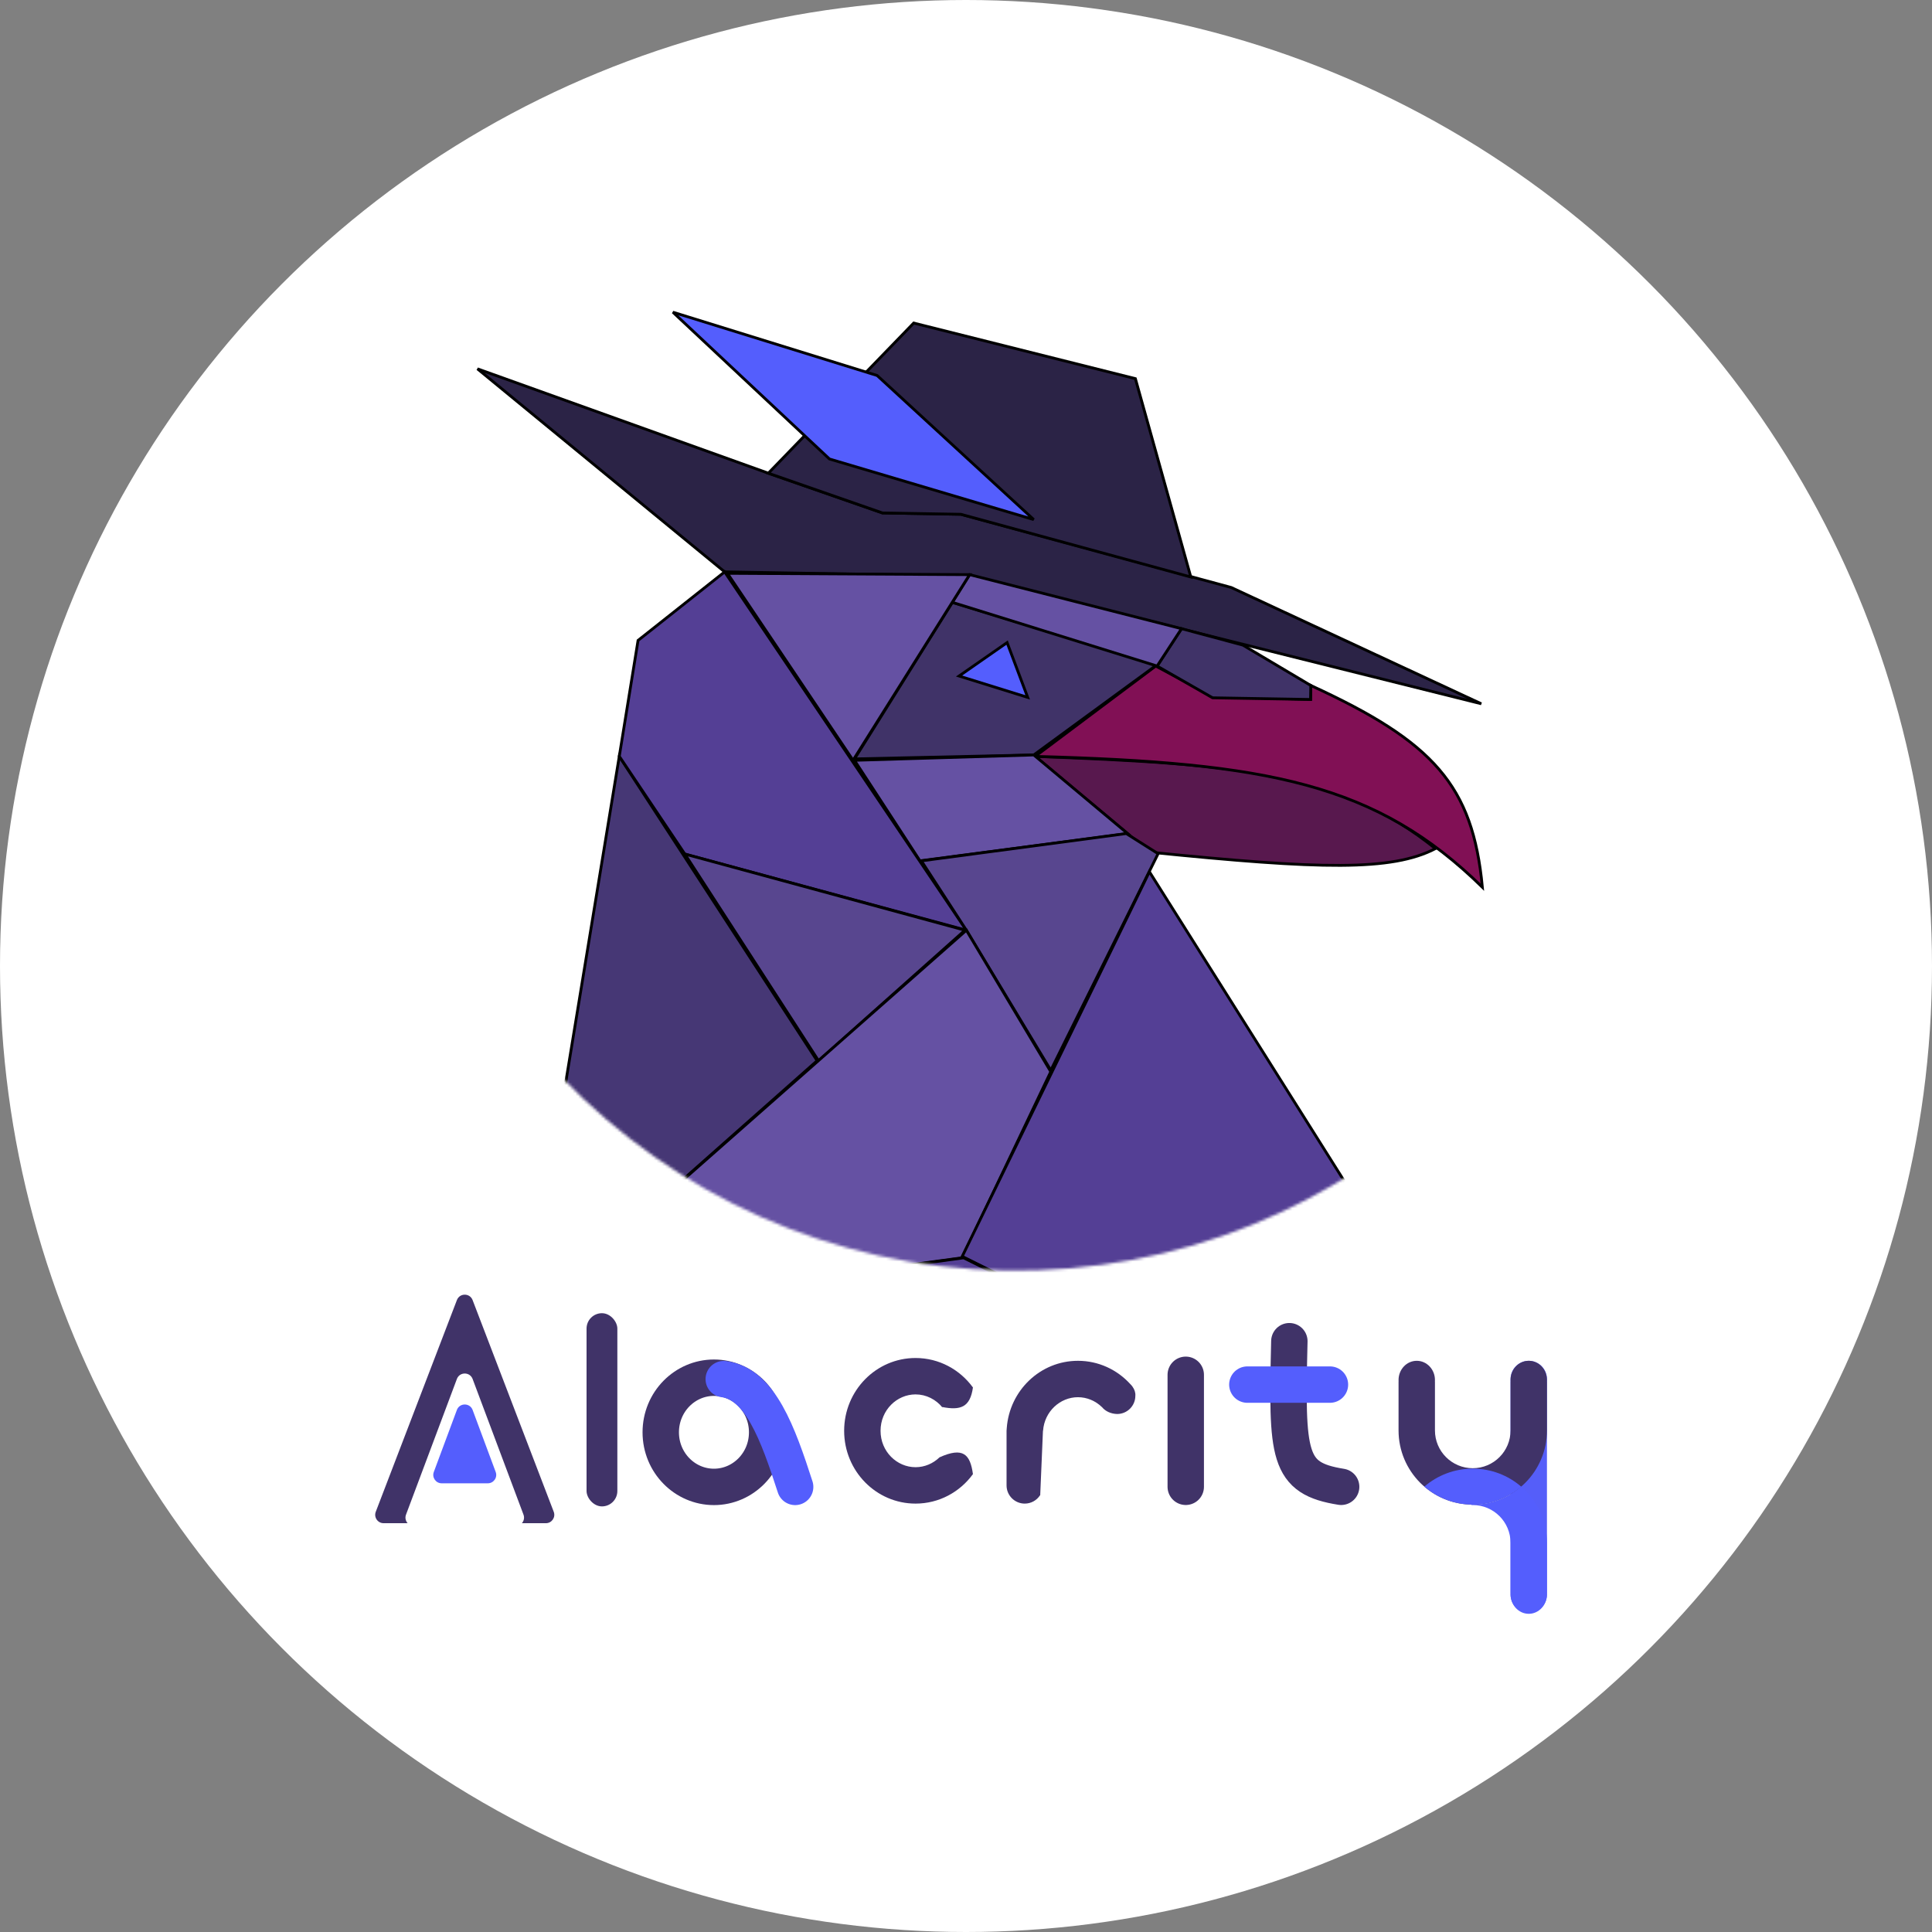 <svg width="690" height="690" viewBox="0 0 690 690" fill="none" xmlns="http://www.w3.org/2000/svg">
<rect x="0" y="0" width="690" height="690" fill="#808080" stroke="none"/>
<circle cx="345" cy="345" r="345" fill="white"/>
<path fill-rule="evenodd" clip-rule="evenodd" d="M168.784 464.31C167.799 461.741 164.165 461.741 163.181 464.31L134.201 539.926C133.449 541.891 134.899 544 137.003 544H145.575C144.87 543.209 144.586 542.057 145.002 540.947L163.173 492.491C164.147 489.895 167.818 489.895 168.791 492.491L186.962 540.947C187.379 542.057 187.095 543.209 186.39 544H194.962C197.066 544 198.516 541.891 197.763 539.926L168.784 464.31Z" fill="#403368"/>
<path d="M163.171 503.557C164.14 500.952 167.825 500.952 168.794 503.557L177.034 525.704C177.764 527.664 176.314 529.75 174.223 529.75H157.742C155.651 529.75 154.201 527.664 154.931 525.704L163.171 503.557Z" fill="#545EFD"/>
<rect x="209.482" y="469" width="11" height="69" rx="5.5" fill="#403368"/>
<path d="M254.982 492.036C265.357 492.036 273.982 500.647 273.982 511.536C273.982 522.425 265.357 531.036 254.982 531.036C244.607 531.036 235.982 522.425 235.982 511.536C235.982 500.647 244.607 492.036 254.982 492.036Z" stroke="#403368" stroke-width="13"/>
<path d="M258.482 492.536C271.503 494.244 277.803 511.94 283.982 531.036" stroke="#545EFD" stroke-width="13" stroke-linecap="round"/>
<path fill-rule="evenodd" clip-rule="evenodd" d="M335.538 520.475C333.266 522.682 330.223 524 326.982 524C320.316 524 314.482 518.419 314.482 511C314.482 503.581 320.316 498 326.982 498C330.767 498 334.283 499.799 336.616 502.711C336.572 502.641 336.527 502.571 336.482 502.5C343.047 503.784 346.479 502.623 347.478 495.529C342.832 489.14 335.382 485 326.982 485C312.899 485 301.482 496.641 301.482 511C301.482 525.359 312.899 537 326.982 537C335.382 537 342.832 532.86 347.478 526.471C346.5 519.367 343.963 516.682 335.538 520.475Z" fill="#403368"/>
<path fill-rule="evenodd" clip-rule="evenodd" d="M393.557 502.524C393.547 502.521 393.537 502.518 393.527 502.515C391.256 500.314 388.217 499 384.982 499C378.615 499 373.008 504.091 372.517 511.011L372.482 511L371.501 534.073L371.439 534.034C370.28 535.819 368.269 537 365.982 537C362.393 537 359.482 534.09 359.482 530.5V512V511C359.482 510.669 359.507 510.345 359.555 510.027C360.543 496.589 371.55 486 384.982 486C392.331 486 398.954 489.17 403.608 494.241C403.913 494.536 404.187 494.85 404.426 495.178C404.431 495.183 404.435 495.188 404.439 495.193C404.439 495.194 404.439 495.194 404.439 495.195C405.185 496.224 405.582 497.383 405.482 498.5C405.482 502.09 402.572 505 398.982 505C396.679 504.943 394.721 503.979 393.557 502.524Z" fill="#403368"/>
<path d="M423.482 491V531" stroke="#403368" stroke-width="13" stroke-linecap="round"/>
<path d="M460.482 479C459.504 520.164 459.857 527.951 478.982 531" stroke="#403368" stroke-width="13" stroke-linecap="round"/>
<path d="M445.482 494.5H474.982" stroke="#545EFD" stroke-width="13" stroke-linecap="round"/>
<path d="M545.982 492.5V569.5" stroke="#555EF9" stroke-width="13" stroke-linecap="round"/>
<path fill-rule="evenodd" clip-rule="evenodd" d="M499.482 493.389V510.86C499.482 525.495 511.347 537.36 525.982 537.36C540.618 537.36 552.482 525.495 552.482 510.86V493.389H552.463C552.476 493.215 552.482 493.039 552.482 492.861C552.482 489.072 549.572 486 545.982 486C542.393 486 539.482 489.072 539.482 492.861C539.482 493.039 539.489 493.215 539.501 493.389H539.482V510.86C539.482 518.316 533.438 524.36 525.982 524.36C518.527 524.36 512.482 518.316 512.482 510.86V493.389H512.463C512.476 493.215 512.482 493.039 512.482 492.861C512.482 489.072 509.572 486 505.982 486C502.393 486 499.482 489.072 499.482 492.861C499.482 493.039 499.489 493.215 499.501 493.389H499.482Z" fill="#403368"/>
<path d="M525.482 537.525C525.648 537.519 525.815 537.516 525.982 537.516C533.438 537.516 539.482 543.56 539.482 551.016V568.827H539.501C539.489 569.005 539.482 569.184 539.482 569.365C539.482 573.228 542.392 576.36 545.982 576.36C549.572 576.36 552.482 573.228 552.482 569.365C552.482 569.184 552.476 569.005 552.463 568.827H552.482V551.016C552.482 542.99 548.914 535.797 543.278 530.938C538.636 534.94 532.592 537.36 525.982 537.36C525.815 537.36 525.649 537.358 525.482 537.355V537.525Z" fill="#545EFD"/>
<path d="M543.278 530.938C538.636 526.936 532.592 524.516 525.982 524.516C519.373 524.516 513.328 526.936 508.687 530.938C513.328 534.94 519.373 537.36 525.982 537.36C532.592 537.36 538.636 534.94 543.278 530.938Z" fill="#545EFD"/>
<mask id="mask0_134_580" style="mask-type:alpha" maskUnits="userSpaceOnUse" x="137" y="3" width="451" height="451">
<circle cx="362.798" cy="228.798" r="225" transform="rotate(0.976 362.798 228.798)" fill="#4846B4"/>
</mask>
<g mask="url(#mask0_134_580)">
<circle cx="379.221" cy="229.22" r="247.5" transform="rotate(0.976 379.221 229.22)" stroke="black" stroke-width="5"/>
<path d="M258.8 204.24L170.521 131.726L274.402 169.001L315.166 183.197L343.162 183.673L439.731 209.822L529.037 251.348L346.287 205.73L258.8 204.24Z" fill="#2B2346" stroke="black"/>
<path d="M343.162 183.673L315.166 183.197L274.402 169.001L326.323 115.377L405.496 135.228L425.293 206.075L343.162 183.673Z" fill="#2B2346" stroke="black"/>
<path d="M410.617 304.34L369.694 270.138C440.951 272.825 478.748 275.752 512.654 303.077C497.002 311.152 471.831 310.541 410.617 304.34Z" fill="#58184E" stroke="black"/>
<path d="M529.421 316.864C491.521 279.775 452.876 272.371 369.693 270.138L412.749 237.866L433.067 248.714L468.054 249.81L468.139 244.81C512.127 264.989 525.981 280.592 529.421 316.864Z" fill="#811055" stroke="black"/>
<path d="M413.258 237.375L369.202 269.629L305.169 271.039L340.126 215.126L413.258 237.375Z" fill="#403368" stroke="black"/>
<path d="M433.059 249.214L413.249 237.875L421.978 224.521L443.881 230.395L468.139 244.81L468.054 249.81L433.059 249.214Z" fill="#403368" stroke="black"/>
<path d="M413.249 237.875L340.126 215.126L346.296 205.23L421.978 224.521L413.249 237.875Z" fill="#6551A3" stroke="black"/>
<path d="M346.296 205.23L304.661 271.531L259.791 204.757L346.296 205.23Z" fill="#6551A3" stroke="black"/>
<path d="M402.729 297.704L328.552 307.443L305.16 271.539L369.202 269.629L402.729 297.704Z" fill="#6551A3" stroke="black"/>
<path d="M221.172 270.109L188.254 470.577L291.832 378.828L221.172 270.109Z" fill="#463775" stroke="black"/>
<path d="M221.173 270.109L244.582 305.013L345.133 332.229L258.8 204.24L227.879 228.717L221.173 270.109Z" fill="#543F95" stroke="black"/>
<path d="M329.052 307.451L345.133 332.229L375.286 382.249L413.608 304.891L402.229 297.696L329.052 307.451Z" fill="#58468F" stroke="black"/>
<path d="M244.582 305.013L292.331 378.836L344.633 332.22L244.582 305.013Z" fill="#58468F" stroke="black"/>
<path d="M345.133 332.229L188.763 470.086L343.641 449.22L375.277 382.749L345.133 332.229Z" fill="#6551A3" stroke="black"/>
<path d="M519.079 483.712L395.716 474.611L343.649 448.72L410.498 311.339L519.079 483.712Z" fill="#543F95" stroke="black"/>
<path d="M188.254 470.577L176.498 514.884L395.216 474.602L344.14 449.229L188.254 470.577Z" fill="#543F95" stroke="black"/>
<path d="M313.254 134.106L369.186 185.556L296.24 163.923L240.321 111.499L313.254 134.106Z" fill="#545EFD" stroke="black"/>
<path d="M367.033 249.062L342.524 241.437L359.679 229.499L367.033 249.062Z" fill="#545EFD" stroke="black"/>
</g>
</svg>

